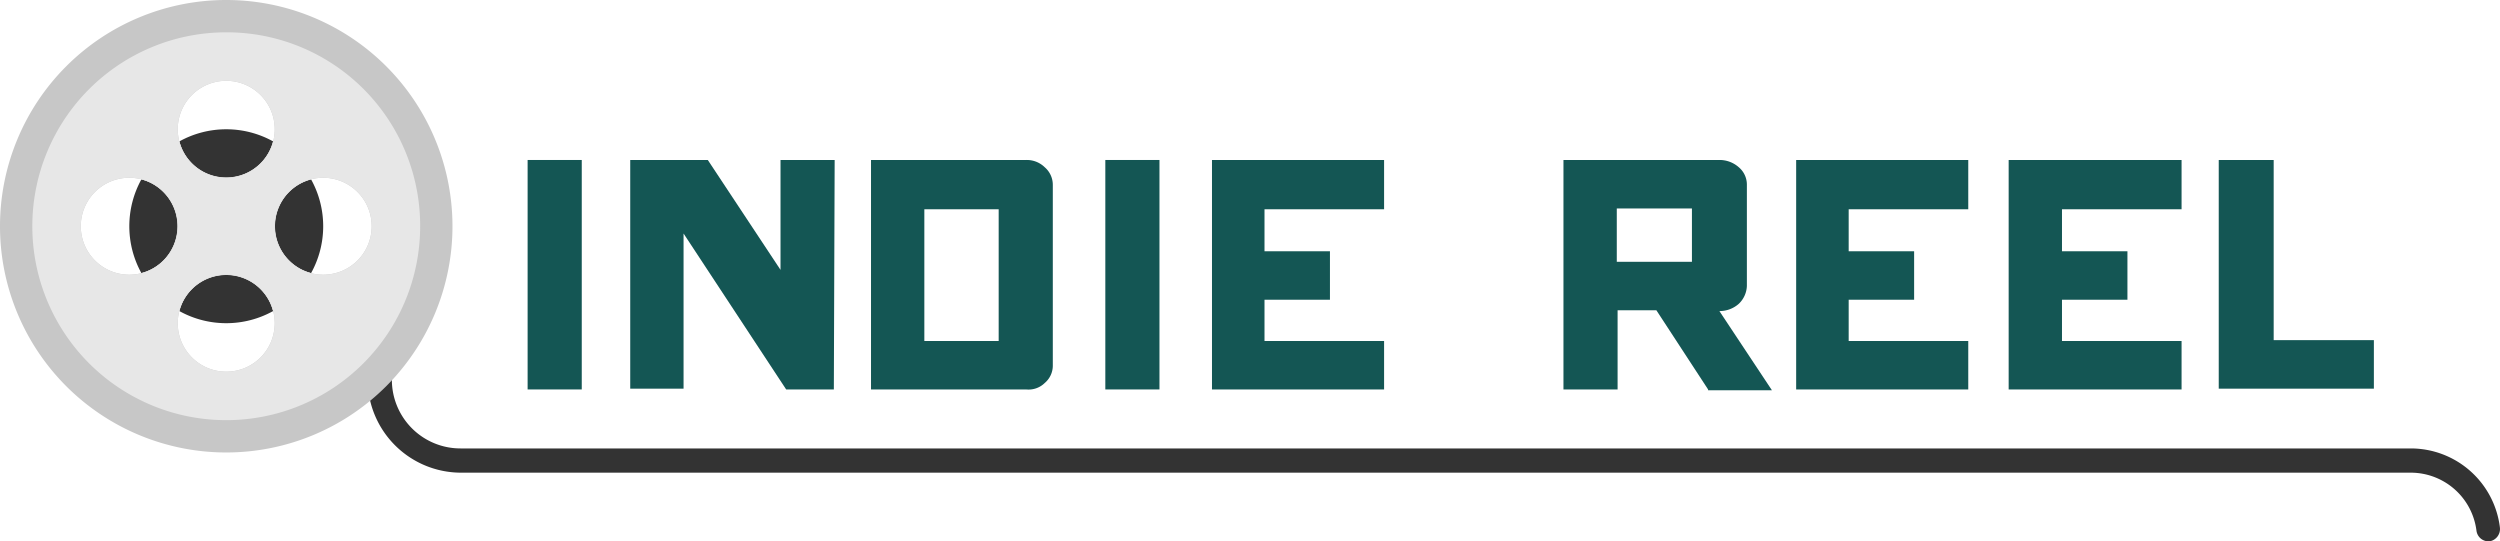 <svg xmlns="http://www.w3.org/2000/svg" viewBox="0 0 309.41 67"><defs><style>.cls-1{fill:#333;}.cls-2{fill:#c7c7c7;}.cls-3{fill:#e7e7e7;}.cls-4{fill:#145654;}</style></defs><title>logo</title><g id="Layer_2" data-name="Layer 2"><g id="Layer_1-2" data-name="Layer 1"><path class="cls-1" d="M308,67a1.51,1.51,0,0,1-1.5-1.3,8.2,8.2,0,0,0-8.1-7.2H57A11.57,11.57,0,0,1,45.5,47a1.5,1.5,0,1,1,3,0A8.49,8.49,0,0,0,57,55.5H298.4a11.12,11.12,0,0,1,11,9.8,1.55,1.55,0,0,1-1.3,1.7Z"/><path class="cls-1" d="M28,16a11.94,11.94,0,0,0-5.8,1.5,6,6,0,0,0,11.6,0A11.94,11.94,0,0,0,28,16Z"/><path class="cls-1" d="M28,40a11.94,11.94,0,0,0,5.8-1.5,6,6,0,0,0-11.6,0A11.94,11.94,0,0,0,28,40Z"/><path class="cls-1" d="M40,28a11.94,11.94,0,0,0-1.5-5.8,6,6,0,0,0,0,11.6A11.94,11.94,0,0,0,40,28Z"/><path class="cls-1" d="M17.5,22.2a12,12,0,0,0,0,11.6,6,6,0,0,0,0-11.6Z"/><path class="cls-2" d="M28,0A28,28,0,1,0,56,28,28,28,0,0,0,28,0Zm0,10a6,6,0,1,1-6,6A6,6,0,0,1,28,10ZM16,34a6,6,0,1,1,6-6A6,6,0,0,1,16,34ZM28,46a6,6,0,1,1,6-6A6,6,0,0,1,28,46ZM40,34a6,6,0,1,1,6-6A6,6,0,0,1,40,34Z"/><path class="cls-3" d="M28,4A24,24,0,1,0,52,28,23.94,23.94,0,0,0,28,4Zm0,6a6,6,0,1,1-6,6A6,6,0,0,1,28,10ZM16,34a6,6,0,1,1,6-6A6,6,0,0,1,16,34ZM28,46a6,6,0,1,1,6-6A6,6,0,0,1,28,46ZM40,34a6,6,0,1,1,6-6A6,6,0,0,1,40,34Z"/><path class="cls-4" d="M72,48.2H65.3V19.8H72Z"/><path class="cls-4" d="M103.2,48.2H97.3L84.6,28.9V48.1H78V19.8h9.6l9,13.6V19.8h6.7Z"/><path class="cls-4" d="M127,19.8a3.17,3.17,0,0,1,2.3.9,2.87,2.87,0,0,1,1,2.2V45.3a2.81,2.81,0,0,1-1,2.1,2.86,2.86,0,0,1-2.3.8H107.8V19.8Zm-3.4,6.1h-9.2V42.2h9.2Z"/><path class="cls-4" d="M143.5,48.2h-6.7V19.8h6.7Z"/><path class="cls-4" d="M156.5,25.9v5.2h8.1v6h-8.1v5.1h14.8v6H150V19.8h21.3v6.1Z"/><path class="cls-4" d="M211.4,48.2,205,38.4h-4.8v9.8h-6.7V19.8h19.3a3.58,3.58,0,0,1,2.4.9,2.81,2.81,0,0,1,1,2.1V35.4a3.21,3.21,0,0,1-1,2.2,3.58,3.58,0,0,1-2.4.9l6.5,9.8h-7.9ZM200.1,32.4h9.3V25.8h-9.3Z"/><path class="cls-4" d="M228.8,25.9v5.2h8.1v6h-8.1v5.1h14.8v6H222.3V19.8h21.3v6.1Z"/><path class="cls-4" d="M255.2,25.9v5.2h8.1v6h-8.1v5.1H270v6H248.6V19.8H270v6.1Z"/><path class="cls-4" d="M281.3,42.1h12.5v6H274.6V19.8h6.8V42.1Z"/></g></g></svg>